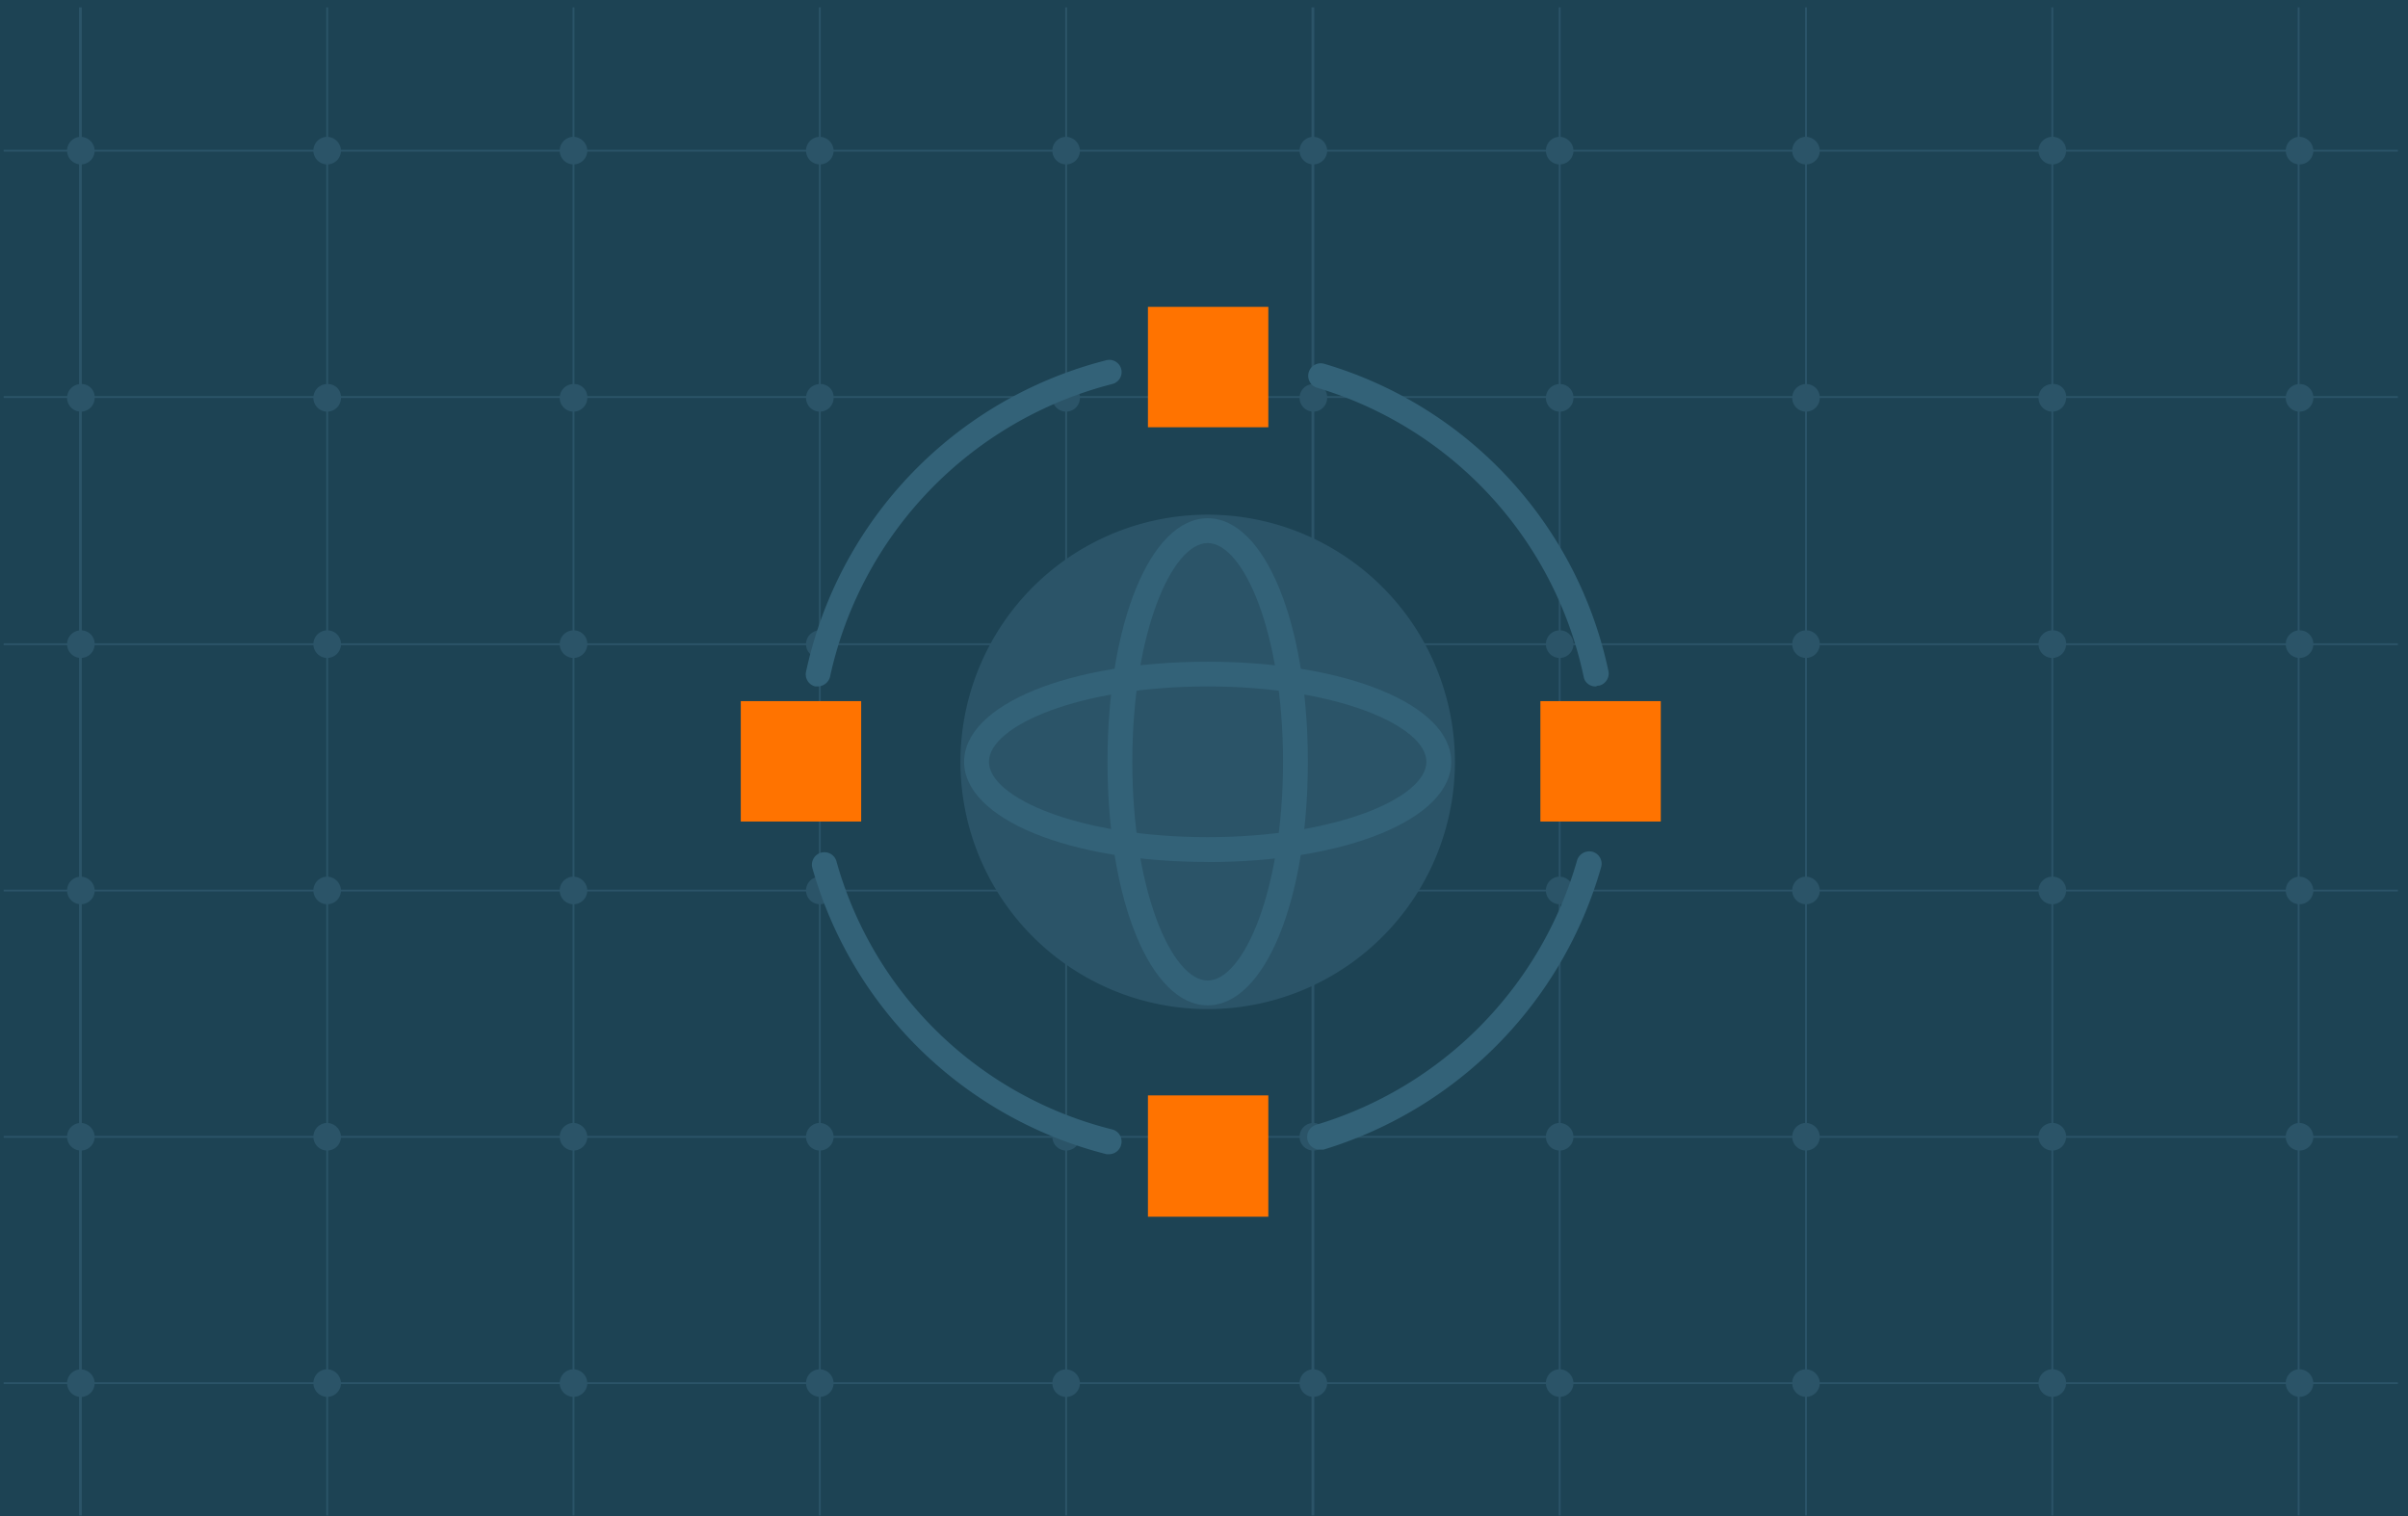 <svg id="Layer_1" data-name="Layer 1" xmlns="http://www.w3.org/2000/svg" width="262" height="165" viewBox="0 0 262 165"><defs><style>.cls-1{fill:#1d4354;}.cls-1,.cls-2,.cls-3,.cls-4{fill-rule:evenodd;}.cls-2{fill:#2b5468;}.cls-3{fill:#336278;}.cls-4{fill:rgb(255, 115, 0);}</style></defs><title>illo-it</title><g id="Page-1"><g id="Group"><g id="Tile-Copy-3"><g id="Stacked-Group"><g id="illo-it"><polygon id="Fill-1" class="cls-1" points="0 165 262 165 262 0 0 0 0 165"/><polygon id="Fill-2" class="cls-2" points="0.4 16.5 260.9 16.5 260.9 16.3 0.4 16.3 0.4 16.5"/><polygon id="Fill-3" class="cls-2" points="0.4 43.3 260.9 43.3 260.9 43.1 0.4 43.1 0.4 43.3"/><polygon id="Fill-4" class="cls-2" points="0.4 70.2 260.9 70.2 260.9 70 0.4 70 0.4 70.2"/><polygon id="Fill-5" class="cls-2" points="0.4 97 260.9 97 260.9 96.8 0.4 96.8 0.4 97"/><polygon id="Fill-6" class="cls-2" points="0.4 123.8 260.9 123.8 260.9 123.6 0.4 123.6 0.4 123.8"/><polygon id="Fill-7" class="cls-2" points="0.4 150.6 260.9 150.6 260.9 150.4 0.4 150.4 0.4 150.6"/><polygon id="Fill-8" class="cls-2" points="8.6 164.9 8.9 164.9 8.9 0.8 8.6 0.8 8.6 164.9"/><polygon id="Fill-9" class="cls-2" points="35.5 164.9 35.7 164.9 35.7 0.8 35.5 0.8 35.5 164.9"/><polygon id="Fill-10" class="cls-2" points="62.3 164.9 62.5 164.9 62.5 0.8 62.3 0.8 62.3 164.9"/><polygon id="Fill-11" class="cls-2" points="89.1 164.9 89.3 164.9 89.3 0.8 89.1 0.8 89.1 164.9"/><polygon id="Fill-12" class="cls-2" points="115.9 164.9 116.1 164.9 116.1 0.8 115.9 0.8 115.9 164.9"/><polygon id="Fill-13" class="cls-2" points="142.7 164.9 143 164.9 143 0.8 142.7 0.8 142.7 164.9"/><polygon id="Fill-14" class="cls-2" points="169.6 164.9 169.8 164.9 169.8 0.8 169.6 0.8 169.6 164.9"/><polygon id="Fill-15" class="cls-2" points="196.4 164.9 196.6 164.9 196.6 0.8 196.4 0.8 196.4 164.9"/><polygon id="Fill-16" class="cls-2" points="223.2 164.9 223.4 164.9 223.4 0.8 223.2 0.8 223.2 164.9"/><polygon id="Fill-17" class="cls-2" points="250 164.9 250.2 164.9 250.2 0.8 250 0.8 250 164.9"/><g id="Group-154"><path id="Fill-18" class="cls-2" d="M10.3,16.39a1.5,1.5,0,1,1-1.5-1.5,1.54,1.54,0,0,1,1.5,1.5"/><path id="Fill-20" class="cls-2" d="M37.1,16.39a1.5,1.5,0,1,1-1.5-1.5,1.54,1.54,0,0,1,1.5,1.5"/><path id="Fill-22" class="cls-2" d="M63.9,16.39a1.5,1.5,0,1,1-1.5-1.5,1.54,1.54,0,0,1,1.5,1.5"/><path id="Fill-24" class="cls-2" d="M90.7,16.39a1.5,1.5,0,1,1-1.5-1.5,1.54,1.54,0,0,1,1.5,1.5"/><path id="Fill-26" class="cls-2" d="M117.5,16.39a1.5,1.5,0,1,1-1.5-1.5,1.54,1.54,0,0,1,1.5,1.5"/><path id="Fill-28" class="cls-2" d="M144.4,16.39a1.5,1.5,0,1,1-1.5-1.5,1.54,1.54,0,0,1,1.5,1.5"/><path id="Fill-30" class="cls-2" d="M171.2,16.39a1.5,1.5,0,1,1-1.5-1.5,1.54,1.54,0,0,1,1.5,1.5"/><path id="Fill-32" class="cls-2" d="M198,16.39a1.5,1.5,0,1,1-1.5-1.5,1.54,1.54,0,0,1,1.5,1.5"/><path id="Fill-34" class="cls-2" d="M224.8,16.39a1.5,1.5,0,1,1-1.5-1.5,1.47,1.47,0,0,1,1.5,1.5"/><path id="Fill-36" class="cls-2" d="M251.7,16.39a1.5,1.5,0,1,1-1.5-1.5,1.54,1.54,0,0,1,1.5,1.5"/><path id="Fill-38" class="cls-2" d="M10.3,43.29a1.5,1.5,0,1,1-1.5-1.5,1.42,1.42,0,0,1,1.5,1.5"/><path id="Fill-40" class="cls-2" d="M37.1,43.29a1.5,1.5,0,1,1-1.5-1.5,1.42,1.42,0,0,1,1.5,1.5"/><path id="Fill-42" class="cls-2" d="M63.9,43.29a1.5,1.5,0,1,1-1.5-1.5,1.42,1.42,0,0,1,1.5,1.5"/><path id="Fill-44" class="cls-2" d="M90.7,43.29a1.5,1.5,0,1,1-1.5-1.5,1.42,1.42,0,0,1,1.5,1.5"/><path id="Fill-46" class="cls-2" d="M117.5,43.29a1.5,1.5,0,1,1-1.5-1.5,1.47,1.47,0,0,1,1.5,1.5"/><path id="Fill-48" class="cls-2" d="M144.4,43.29a1.5,1.5,0,1,1-1.5-1.5,1.42,1.42,0,0,1,1.5,1.5"/><path id="Fill-50" class="cls-2" d="M171.2,43.29a1.5,1.5,0,1,1-1.5-1.5,1.47,1.47,0,0,1,1.5,1.5"/><path id="Fill-52" class="cls-2" d="M198,43.29a1.5,1.5,0,1,1-1.5-1.5,1.47,1.47,0,0,1,1.5,1.5"/><path id="Fill-54" class="cls-2" d="M224.8,43.29a1.5,1.5,0,1,1-1.5-1.5,1.37,1.37,0,0,1,1.5,1.5"/><path id="Fill-56" class="cls-2" d="M251.7,43.29a1.5,1.5,0,1,1-1.5-1.5,1.47,1.47,0,0,1,1.5,1.5"/><path id="Fill-58" class="cls-2" d="M10.3,70.09a1.5,1.5,0,1,1-1.5-1.5,1.47,1.47,0,0,1,1.5,1.5"/><path id="Fill-60" class="cls-2" d="M37.1,70.09a1.5,1.5,0,1,1-1.5-1.5,1.47,1.47,0,0,1,1.5,1.5"/><path id="Fill-62" class="cls-2" d="M63.9,70.09a1.5,1.5,0,1,1-1.5-1.5,1.47,1.47,0,0,1,1.5,1.5"/><path id="Fill-64" class="cls-2" d="M90.7,70.09a1.5,1.5,0,1,1-1.5-1.5,1.47,1.47,0,0,1,1.5,1.5"/><path id="Fill-66" class="cls-2" d="M117.5,70.09a1.5,1.5,0,1,1-1.5-1.5,1.47,1.47,0,0,1,1.5,1.5"/><path id="Fill-68" class="cls-2" d="M144.4,70.09a1.5,1.5,0,1,1-1.5-1.5,1.47,1.47,0,0,1,1.5,1.5"/><path id="Fill-70" class="cls-2" d="M171.2,70.09a1.5,1.5,0,1,1-1.5-1.5,1.47,1.47,0,0,1,1.5,1.5"/><path id="Fill-72" class="cls-2" d="M198,70.09a1.5,1.5,0,1,1-1.5-1.5,1.47,1.47,0,0,1,1.5,1.5"/><path id="Fill-74" class="cls-2" d="M224.8,70.09a1.5,1.5,0,1,1-1.5-1.5,1.42,1.42,0,0,1,1.5,1.5"/><path id="Fill-76" class="cls-2" d="M251.7,70.09a1.5,1.5,0,1,1-1.5-1.5,1.47,1.47,0,0,1,1.5,1.5"/><path id="Fill-78" class="cls-2" d="M10.3,96.89a1.5,1.5,0,1,1-1.5-1.5,1.54,1.54,0,0,1,1.5,1.5"/><path id="Fill-80" class="cls-2" d="M37.1,96.89a1.5,1.5,0,1,1-1.5-1.5,1.54,1.54,0,0,1,1.5,1.5"/><path id="Fill-82" class="cls-2" d="M63.9,96.89a1.5,1.5,0,1,1-1.5-1.5,1.54,1.54,0,0,1,1.5,1.5"/><path id="Fill-84" class="cls-2" d="M90.7,96.89a1.5,1.5,0,1,1-1.5-1.5,1.54,1.54,0,0,1,1.5,1.5"/><path id="Fill-86" class="cls-2" d="M117.5,96.89a1.5,1.5,0,1,1-1.5-1.5,1.54,1.54,0,0,1,1.5,1.5"/><path id="Fill-88" class="cls-2" d="M144.4,96.89a1.5,1.5,0,1,1-1.5-1.5,1.54,1.54,0,0,1,1.5,1.5"/><path id="Fill-90" class="cls-2" d="M171.2,96.89a1.5,1.5,0,1,1-1.5-1.5,1.54,1.54,0,0,1,1.5,1.5"/><path id="Fill-92" class="cls-2" d="M198,96.89a1.5,1.5,0,1,1-1.5-1.5,1.54,1.54,0,0,1,1.5,1.5"/><path id="Fill-94" class="cls-2" d="M224.8,96.89a1.5,1.5,0,1,1-1.5-1.5,1.47,1.47,0,0,1,1.5,1.5"/><path id="Fill-96" class="cls-2" d="M251.7,96.89a1.5,1.5,0,1,1-1.5-1.5,1.54,1.54,0,0,1,1.5,1.5"/><path id="Fill-98" class="cls-2" d="M10.3,123.69a1.5,1.5,0,1,1-1.5-1.5,1.54,1.54,0,0,1,1.5,1.5"/><path id="Fill-100" class="cls-2" d="M37.1,123.69a1.5,1.5,0,1,1-1.5-1.5,1.54,1.54,0,0,1,1.5,1.5"/><path id="Fill-102" class="cls-2" d="M63.9,123.69a1.5,1.5,0,1,1-1.5-1.5,1.54,1.54,0,0,1,1.5,1.5"/><path id="Fill-104" class="cls-2" d="M90.7,123.69a1.5,1.5,0,1,1-1.5-1.5,1.54,1.54,0,0,1,1.5,1.5"/><path id="Fill-106" class="cls-2" d="M117.5,123.69a1.5,1.5,0,1,1-1.5-1.5,1.54,1.54,0,0,1,1.5,1.5"/><path id="Fill-108" class="cls-2" d="M144.4,123.69a1.5,1.5,0,1,1-1.5-1.5,1.54,1.54,0,0,1,1.5,1.5"/><path id="Fill-110" class="cls-2" d="M171.2,123.69a1.5,1.5,0,1,1-1.5-1.5,1.54,1.54,0,0,1,1.5,1.5"/><path id="Fill-112" class="cls-2" d="M198,123.69a1.5,1.5,0,1,1-1.5-1.5,1.54,1.54,0,0,1,1.5,1.5"/><path id="Fill-114" class="cls-2" d="M224.8,123.69a1.5,1.5,0,1,1-1.5-1.5,1.47,1.47,0,0,1,1.5,1.5"/><path id="Fill-116" class="cls-2" d="M251.7,123.69a1.5,1.5,0,1,1-1.5-1.5,1.54,1.54,0,0,1,1.5,1.5"/><path id="Fill-118" class="cls-2" d="M10.3,150.49A1.5,1.5,0,1,1,8.8,149a1.54,1.54,0,0,1,1.5,1.5"/><path id="Fill-120" class="cls-2" d="M37.1,150.49a1.5,1.5,0,1,1-1.5-1.5,1.54,1.54,0,0,1,1.5,1.5"/><path id="Fill-122" class="cls-2" d="M63.9,150.49a1.5,1.5,0,1,1-1.5-1.5,1.54,1.54,0,0,1,1.5,1.5"/><path id="Fill-124" class="cls-2" d="M90.7,150.49a1.5,1.5,0,1,1-1.5-1.5,1.54,1.54,0,0,1,1.5,1.5"/><path id="Fill-126" class="cls-2" d="M117.5,150.49A1.5,1.5,0,1,1,116,149a1.54,1.54,0,0,1,1.5,1.5"/><path id="Fill-128" class="cls-2" d="M144.4,150.49a1.5,1.5,0,1,1-1.5-1.5,1.54,1.54,0,0,1,1.5,1.5"/><path id="Fill-130" class="cls-2" d="M171.2,150.49a1.5,1.5,0,1,1-1.5-1.5,1.54,1.54,0,0,1,1.5,1.5"/><path id="Fill-132" class="cls-2" d="M198,150.49a1.5,1.5,0,1,1-1.5-1.5,1.54,1.54,0,0,1,1.5,1.5"/><path id="Fill-134" class="cls-2" d="M224.8,150.49a1.5,1.5,0,1,1-1.5-1.5,1.47,1.47,0,0,1,1.5,1.5"/><path id="Fill-136" class="cls-2" d="M251.7,150.49a1.5,1.5,0,1,1-1.5-1.5,1.54,1.54,0,0,1,1.5,1.5"/><path id="Fill-138" class="cls-3" d="M173.6,74.69a1.29,1.29,0,0,1-1.3-1.1,41.87,41.87,0,0,0-29-31.4,1.36,1.36,0,1,1,.8-2.6A44.45,44.45,0,0,1,175,73a1.35,1.35,0,0,1-1,1.6c-.3,0-.3.1-.4.1"/><path id="Fill-140" class="cls-3" d="M120.7,125.59h-.3a44.7,44.7,0,0,1-32-31.1,1.36,1.36,0,0,1,2.6-.8,41.61,41.61,0,0,0,30,29.2,1.35,1.35,0,0,1,1,1.6,1.36,1.36,0,0,1-1.3,1.1"/><path id="Fill-142" class="cls-3" d="M143.6,125.09a1.38,1.38,0,0,1-.4-2.7,42.13,42.13,0,0,0,28.4-28.8,1.39,1.39,0,0,1,1.7-.9,1.35,1.35,0,0,1,.9,1.7,45,45,0,0,1-30.2,30.7h-.4"/><path id="Fill-144" class="cls-3" d="M89,74.69h-.3a1.35,1.35,0,0,1-1-1.6,44.68,44.68,0,0,1,32.7-33.9,1.33,1.33,0,0,1,.6,2.6,42.12,42.12,0,0,0-30.7,31.9,1.41,1.41,0,0,1-1.3,1"/><polygon id="Fill-146" class="cls-4" points="167.6 89.39 180.7 89.39 180.7 76.29 167.6 76.29 167.6 89.39"/><polygon id="Fill-148" class="cls-4" points="80.6 89.39 93.7 89.39 93.7 76.29 80.6 76.29 80.6 89.39"/><polygon id="Fill-149" class="cls-4" points="124.9 46.49 138 46.49 138 33.39 124.9 33.39 124.9 46.49"/><polygon id="Fill-150" class="cls-4" points="124.9 132.39 138 132.39 138 119.19 124.9 119.19 124.9 132.39"/><path id="Fill-151" class="cls-2" d="M158.3,82.89A26.9,26.9,0,1,1,131.4,56a26.91,26.91,0,0,1,26.9,26.9"/><path id="Fill-152" class="cls-3" d="M131.4,74.69c-14,0-23.8,4.3-23.8,8.2s9.8,8.2,23.8,8.2,23.8-4.3,23.8-8.2-9.8-8.2-23.8-8.2m0,19.1c-15.1,0-26.5-4.7-26.5-10.9S116.3,72,131.4,72s26.5,4.7,26.5,10.9-11.4,10.9-26.5,10.9"/><path id="Fill-153" class="cls-3" d="M131.4,59.09c-3.9,0-8.2,9.8-8.2,23.8s4.3,23.8,8.2,23.8,8.2-9.8,8.2-23.8-4.3-23.8-8.2-23.8m0,50.3c-6.2,0-10.9-11.4-10.9-26.5s4.7-26.5,10.9-26.5,10.9,11.4,10.9,26.5-4.7,26.5-10.9,26.5"/></g></g></g></g></g></g></svg>